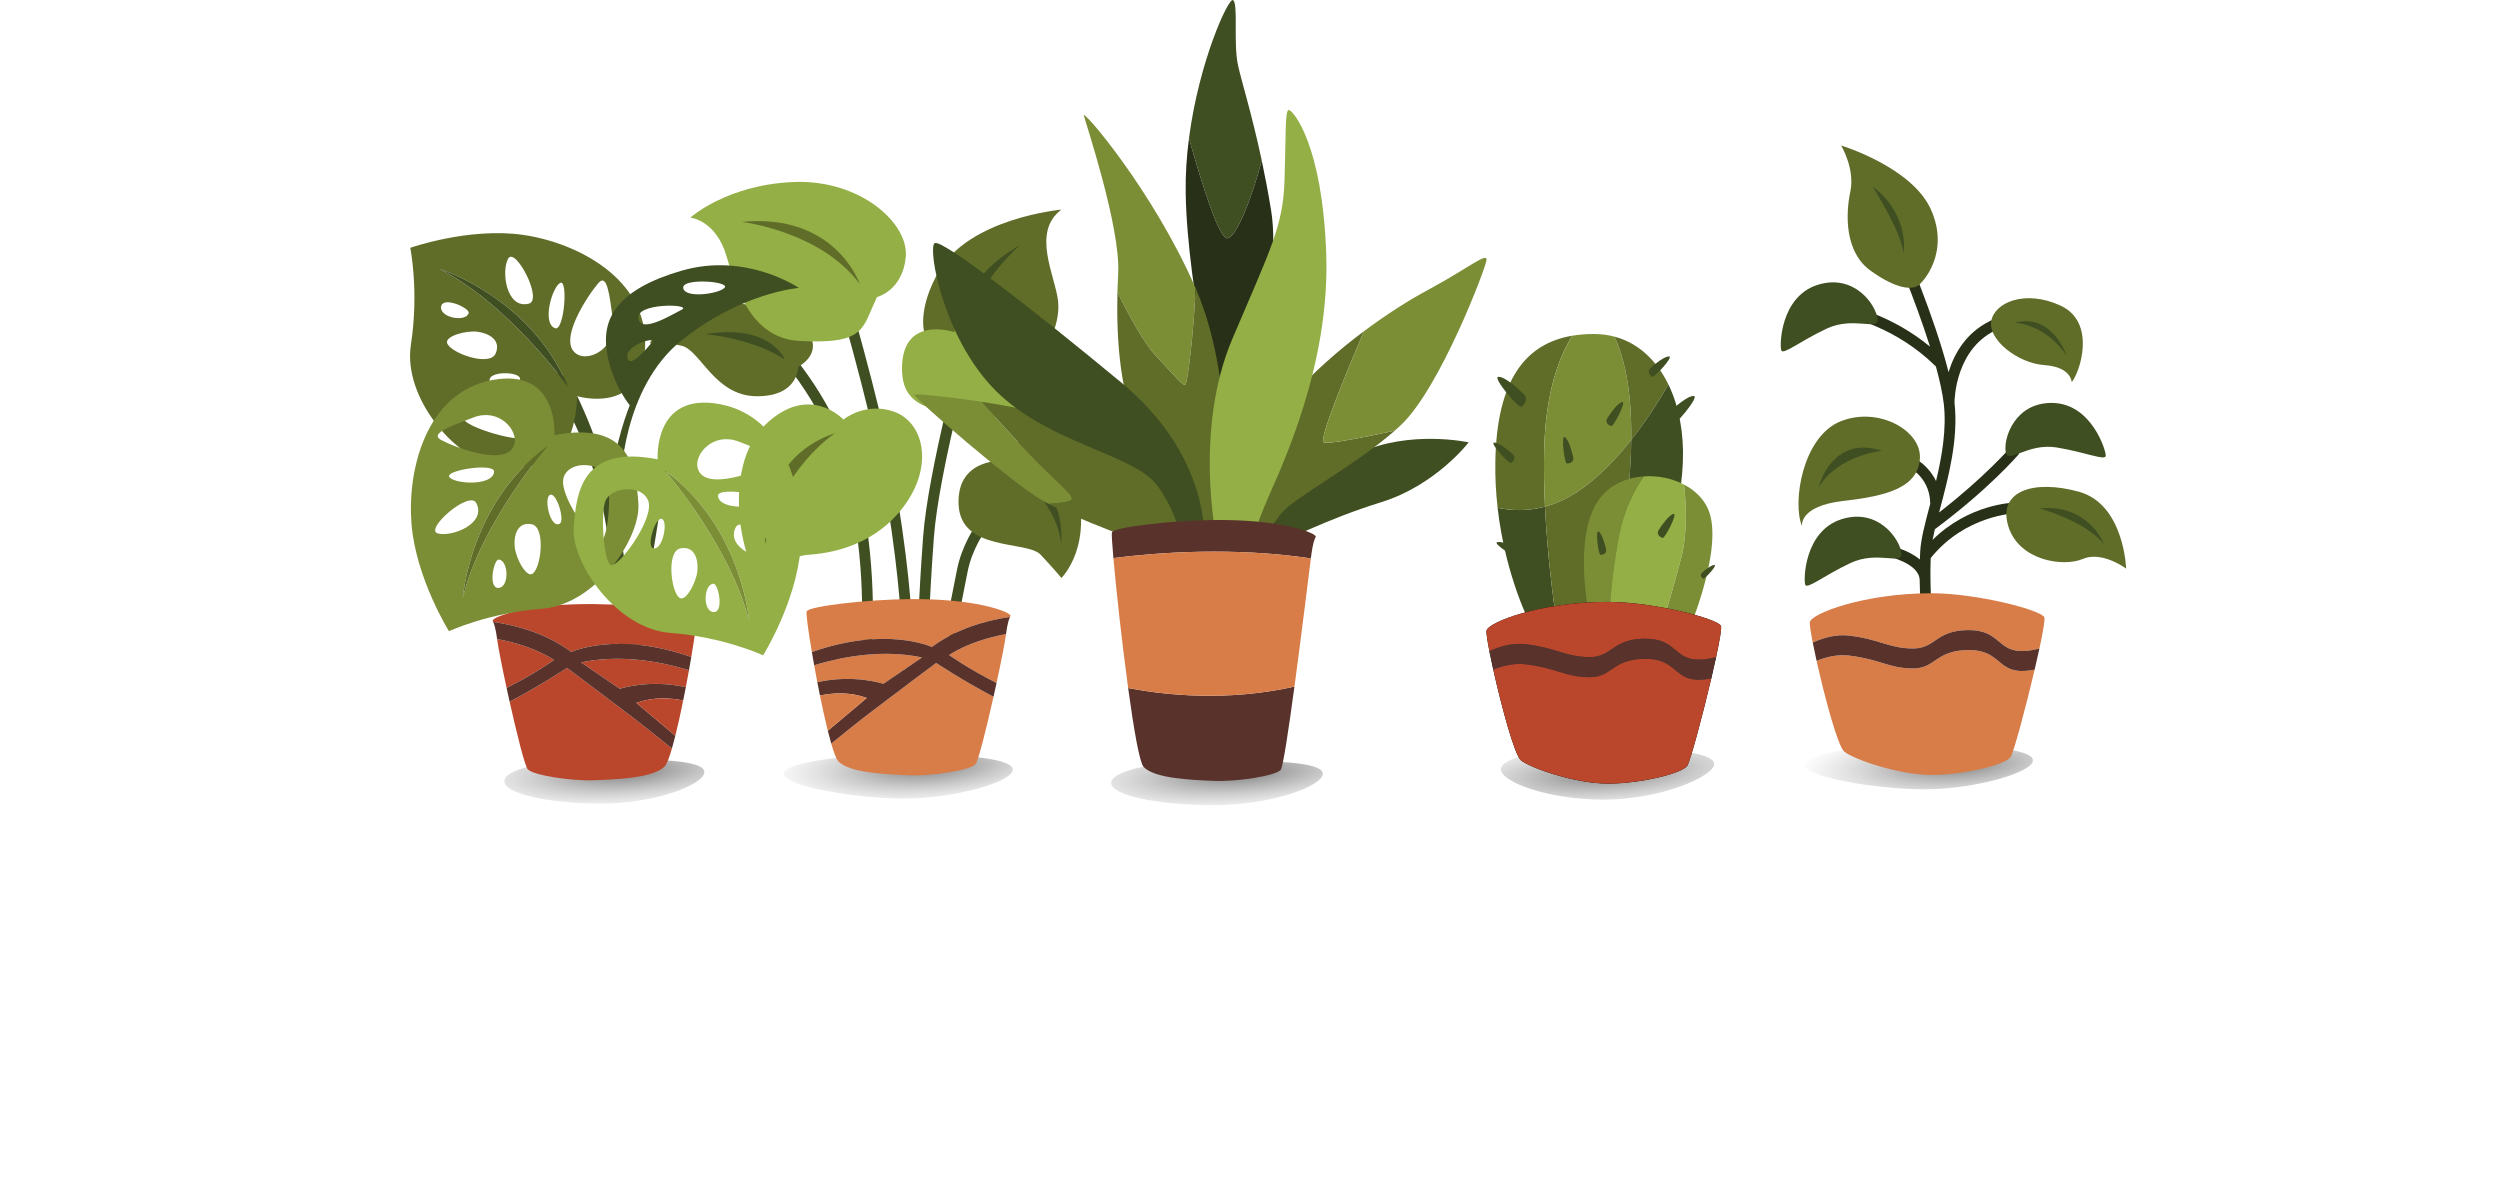 <svg width="1512" height="720" viewBox="0 0 1512 720" fill="none" xmlns="http://www.w3.org/2000/svg">
<g filter="url(#filter0_b_20_2)">
<rect x="-3" y="417" width="1515" height="303" fill="white"/>
</g>
<g filter="url(#filter1_f_20_2)">
<path d="M612.5 465.5C612.5 472.956 576.823 483 547 483C517.177 483 474 475.456 474 468C474 460.544 517.177 456 547 456C576.823 456 612.5 458.044 612.5 465.5Z" fill="url(#paint0_radial_20_2)" fill-opacity="0.57"/>
</g>
<path d="M527.492 387.114L520.988 386.632C521.024 386.162 524.328 339.036 512.36 292.432C500.476 246.166 470.03 213.973 469.724 213.653L474.432 209.141C475.728 210.493 506.35 242.826 518.674 290.81C530.916 338.484 527.528 386.632 527.492 387.114Z" fill="#3F4F21"/>
<path d="M550.746 379.936L545.05 376.766C544.822 377.172 544.772 377.492 544.77 377.506C545.298 374.088 542.498 335.45 534.212 289.874C525.986 244.624 503.704 169.305 503.48 168.549L509.73 166.693C509.954 167.453 532.338 243.106 540.626 288.708C548.064 329.622 552.786 376.274 550.746 379.936Z" fill="#3F4F21"/>
<path d="M561.586 383.546L555.066 383.45C555.068 383.274 555.358 365.262 558.3 324.688C561.26 283.886 583.456 203.417 584.398 200.011L590.682 201.751C590.452 202.579 567.716 285.004 564.804 325.16C561.878 365.506 561.588 383.37 561.586 383.546Z" fill="#3F4F21"/>
<path d="M577.172 385.428L570.804 384.024C570.83 383.908 573.462 371.932 578.772 344.686C584.312 316.26 608.91 295.464 609.956 294.592L614.132 299.598C613.896 299.798 590.262 319.818 585.172 345.934C579.842 373.274 577.2 385.308 577.172 385.428Z" fill="#3F4F21"/>
<path d="M510.074 253.754C510.074 253.754 489.378 231.108 462.628 257.094C435.88 283.084 447.762 343.97 465.026 359.562C465.026 359.562 468.18 336.878 489.156 335.504C510.132 334.13 534.62 325.544 549.478 302.086C564.336 278.628 557.654 254.778 540.39 248.882C523.126 242.988 510.074 253.754 510.074 253.754Z" fill="#93AF45"/>
<path d="M505.122 261.922C505.122 261.922 471.152 284.198 462.798 329.12C462.798 329.12 457.6 277.886 505.122 261.922Z" fill="#606D29"/>
<path d="M608.448 278.628C608.448 278.628 578.632 275.988 579.744 304.966C580.858 333.946 621.152 326.668 629.406 335.504C637.66 344.34 641.942 349.538 641.942 349.538C641.942 349.538 662.536 329.698 649.542 289.29C636.548 248.882 608.75 266.562 608.448 278.628Z" fill="#606D29"/>
<path d="M616.87 286.796C616.87 286.796 640.26 306.844 641.746 329.12C641.746 329.12 645.828 293.85 616.87 286.796Z" fill="#3F4F21"/>
<path d="M641.942 126.783C641.942 126.783 585.87 131.795 567.492 164.651C549.116 197.507 562.11 217.185 573.988 214.215L585.87 211.243C585.87 211.243 590.002 229.806 610.862 225.166C631.722 220.526 641.744 196.995 639.888 181.751C638.032 166.507 623.762 140.333 641.942 126.783Z" fill="#606D29"/>
<path d="M616.87 148.316C616.87 148.316 592.182 169.478 585.684 195.466C585.684 195.466 576.96 171.148 616.87 148.316Z" fill="#3F4F21"/>
<path d="M482.702 221.916C482.702 221.916 483.032 239.832 457.6 239.646C432.168 239.46 423.63 211.832 412.308 209.126C400.984 206.418 393 207.718 393 207.718C393 207.718 405.398 179.316 446.906 183.586C488.414 187.856 502.792 210.124 482.702 221.916Z" fill="#606D29"/>
<path d="M426.414 202.148C426.414 202.148 453.702 204.004 474.678 217.37C474.678 217.37 465.954 195.466 426.414 202.148Z" fill="#3F4F21"/>
<path d="M577.144 200.881C577.144 200.881 547.086 190.615 545.588 220.566C544.09 250.518 569.654 248.37 600.872 252.268C632.092 256.166 643.228 280.448 643.228 280.448C643.228 280.448 658.45 246.884 648.054 217.371C637.66 187.855 583.27 163.229 577.144 200.881Z" fill="#93AF45"/>
<path d="M587.542 207.717C587.542 207.717 623.368 213.753 636.548 248.884C636.548 248.884 635.992 208.089 587.542 207.717Z" fill="#606D29"/>
<path d="M417.504 131.609C417.504 131.609 433.096 133.095 439.408 154.999C445.718 176.903 455.576 204.933 483.876 206.233C512.174 207.531 519.688 203.819 525.028 191.753L530.368 179.687C530.368 179.687 545.96 175.789 547.816 155.369C549.672 134.951 520.156 108.405 479.876 110.075C439.594 111.747 417.504 131.609 417.504 131.609Z" fill="#93AF45"/>
<path d="M448.69 134.208C448.69 134.208 496.212 139.778 519.972 171.706C519.972 171.706 505.308 128.64 448.69 134.208Z" fill="#606D29"/>
<path d="M534.264 413.58L557.654 397.616C534.564 392.772 510.996 396.714 492.4 402.304C493.004 405.66 493.644 409.114 494.312 412.59C516.748 407.626 534.264 413.58 534.264 413.58Z" fill="#D87C48"/>
<path d="M563.594 391.304C578.55 380.112 596.642 375.216 610.862 373.102C611.346 372.088 611.37 372.372 610.374 371.466C608.33 369.608 590.138 361.98 549.858 362.346C524.428 362.576 489.156 366.616 487.858 369.772C487.408 370.86 488.772 381.108 491.014 394.366C536.118 378.432 563.594 391.304 563.594 391.304Z" fill="#D87C48"/>
<path d="M602.718 413.048C605.506 400.158 607.8 388.474 608.448 383.498C597.738 385.466 585.014 389.168 573.99 396.132C573.99 396.132 585.552 404.466 602.718 413.048Z" fill="#D87C48"/>
<path d="M528.696 429.174C518.858 436.654 509.804 443.922 502.734 449.726C504.308 455.144 505.77 459.014 506.978 460.36C513.476 467.598 536.678 468.34 549.858 468.898C563.038 469.456 586.798 465.928 589.954 462.216C591.684 460.18 596.55 440.744 600.88 421.392C582.184 411.584 566.194 400.958 566.194 400.958C566.194 400.958 551.156 412.096 528.696 429.174Z" fill="#D87C48"/>
<path d="M573.988 396.132C585.014 389.168 597.736 385.468 608.446 383.5C609.338 376.662 610.352 374.168 610.862 373.104C596.642 375.216 578.548 380.112 563.594 391.304C563.594 391.304 536.116 378.434 491.014 394.368C491.446 396.916 491.91 399.58 492.4 402.306C510.996 396.716 534.564 392.774 557.654 397.616L534.264 413.582C534.264 413.582 516.748 407.628 494.312 412.592C494.83 415.284 495.362 417.984 495.908 420.664C504.034 418.978 514.172 418.458 524.24 422.12L500.662 441.976C501.362 444.788 502.058 447.408 502.732 449.726C509.802 443.922 518.858 436.654 528.696 429.174C551.156 412.096 566.194 400.958 566.194 400.958C566.194 400.958 582.184 411.584 600.878 421.392C601.506 418.59 602.122 415.794 602.716 413.048C585.55 404.466 573.988 396.132 573.988 396.132Z" fill="#59332B"/>
<path d="M495.908 420.662C497.452 428.262 499.078 435.64 500.662 441.974L524.24 422.118C514.172 418.456 504.034 418.978 495.908 420.662Z" fill="#D87C48"/>
<g filter="url(#filter2_f_20_2)">
<path d="M800 468C800 475.456 768.661 487 734.27 487C699.879 487 672 480.956 672 473.5C672 466.044 699.879 460 734.27 460C768.661 460 800 460.544 800 468Z" fill="url(#paint1_radial_20_2)" fill-opacity="0.57"/>
</g>
<path d="M773.905 328.607C773.905 328.607 802.269 313.943 835.329 303.733C868.391 293.523 888.253 267.535 888.253 267.535C888.253 267.535 852.797 259.739 821.797 274.033C790.797 288.325 759.427 320.515 759.427 320.515L773.905 328.607Z" fill="#3F4F21"/>
<path d="M742.349 144.091C747.861 143.493 757.157 119.769 763.109 97.083C756.965 68.193 750.777 49.041 748.659 39.025C745.877 25.845 749.031 1.899 745.691 0.043C742.973 -1.467 725.157 37.047 719.095 83.633C726.831 111.155 737.307 144.639 742.349 144.091Z" fill="#3F4F21"/>
<path d="M768.789 127.387C766.987 116.287 765.049 106.211 763.107 97.085C757.157 119.769 747.859 143.495 742.347 144.093C737.307 144.641 726.831 111.157 719.093 83.633C717.701 94.333 716.929 105.455 717.101 116.619C718.031 176.393 739.233 263.265 739.233 263.265L748.659 259.183C748.659 259.183 776.297 173.607 768.789 127.387Z" fill="#283018"/>
<path d="M648.049 302.249C649.719 299.281 640.253 293.153 622.061 274.035C612.475 263.959 601.655 252.033 593.561 242.999C571.855 239.653 553.401 237.965 553.007 238.745C552.263 240.211 612.407 292.597 630.971 302.993C632.007 303.571 633.125 304.169 634.295 304.775C641.413 304.207 647.405 303.393 648.049 302.249Z" fill="#7B8E36"/>
<path d="M719.701 324.153C719.701 324.153 713.947 307.447 707.821 290.741C701.695 274.033 678.307 265.681 648.237 255.101C634.181 250.153 612.617 245.939 593.561 242.999C601.655 252.031 612.475 263.959 622.061 274.033C640.251 293.153 649.719 299.279 648.049 302.249C647.405 303.393 641.413 304.205 634.295 304.775C654.131 315.039 691.857 328.609 691.857 328.609L719.701 324.153Z" fill="#606D29"/>
<path d="M800.635 267.535C797.437 266.061 813.629 226.705 824.923 200.305C809.399 211.903 793.687 225.649 780.589 240.619C755.899 268.835 748.659 323.409 748.659 323.409L761.653 328.607C761.653 328.607 767.143 320.685 774.647 310.787C781.761 301.403 819.599 281.609 843.599 260.437C825.093 264.463 803.349 268.789 800.635 267.535Z" fill="#606D29"/>
<path d="M899.019 157.457C899.763 152.075 888.253 162.097 863.749 175.279C852.249 181.465 838.659 190.047 824.923 200.305C813.631 226.705 797.439 266.061 800.637 267.535C803.351 268.789 825.093 264.463 843.601 260.437C844.911 259.279 846.193 258.119 847.415 256.955C870.989 234.495 898.277 162.841 899.019 157.457Z" fill="#7B8E36"/>
<path d="M716.731 232.825C718.261 232.963 722.087 199.103 723.125 174.315C697.135 114.807 654.363 65.401 655.473 69.841C656.587 74.297 677.749 137.411 676.265 165.255C676.075 168.781 675.919 172.615 675.817 176.669C682.513 190.337 691.533 207.121 698.911 215.003C712.461 229.483 714.689 232.639 716.731 232.825Z" fill="#7B8E36"/>
<path d="M723.389 174.907C723.303 174.709 723.213 174.515 723.125 174.315C722.087 199.103 718.263 232.963 716.731 232.825C714.689 232.639 712.463 229.483 698.911 215.003C691.535 207.121 682.513 190.337 675.819 176.669C675.131 204.651 677.219 243.295 691.485 265.415C707.821 290.741 719.701 324.153 719.701 324.153L740.855 326.073C740.855 326.073 749.351 234.681 723.389 174.907Z" fill="#606D29"/>
<path d="M728.239 326.009C728.239 326.009 732.139 276.073 678.119 231.337C624.101 186.601 569.527 144.277 565.257 147.061C560.987 149.847 570.269 204.477 602.383 236.469C634.497 268.465 686.101 274.637 700.023 293.825C713.947 313.015 714.873 330.555 714.873 330.555L728.239 326.009Z" fill="#3F4F21"/>
<path d="M735.665 325.267C735.665 325.267 721.929 260.111 745.319 204.977C768.707 149.847 775.947 137.039 776.875 109.193C777.803 81.349 777.061 66.499 779.473 66.499C781.887 66.499 799.893 87.103 802.121 154.117C804.349 221.129 775.015 282.471 766.889 301.135C758.765 319.799 757.199 328.607 757.199 328.607L735.665 325.267Z" fill="#93AF45"/>
<path d="M682.301 416.127C685.647 440.633 689.153 461.017 691.601 463.747C698.099 470.987 721.303 471.729 734.483 472.285C747.663 472.841 771.423 469.315 774.579 465.603C775.963 463.973 779.359 441.315 782.883 415.269C742.393 424.331 705.301 420.545 682.301 416.127Z" fill="#59332B"/>
<path d="M792.809 337.719C792.915 336.887 793.005 336.181 793.073 335.651C794.813 322.295 797.039 325.475 794.999 323.617C792.955 321.761 774.765 314.133 734.483 314.499C709.053 314.731 673.781 318.767 672.483 321.925C672.219 322.563 672.581 328.461 673.377 337.521C700.771 334.047 745.945 330.755 792.809 337.719Z" fill="#59332B"/>
<path d="M673.377 337.521C675.033 356.337 678.569 388.795 682.301 416.127C705.301 420.545 742.393 424.329 782.883 415.269C787.069 384.331 791.427 348.633 792.809 337.719C745.945 330.753 700.771 334.047 673.377 337.521Z" fill="#D87C48"/>
<g filter="url(#filter3_f_20_2)">
<path d="M1229.5 459.883C1229.5 467.339 1193.82 477.383 1164 477.383C1134.18 477.383 1091 469.839 1091 462.383C1091 454.928 1134.18 450.383 1164 450.383C1193.82 450.383 1229.5 452.428 1229.5 459.883Z" fill="url(#paint2_radial_20_2)" fill-opacity="0.57"/>
</g>
<path d="M1168.82 326.522C1169.2 324.492 1169.66 322.338 1170.2 320.068C1202.7 295.976 1220.51 275.278 1221.25 274.398L1216.29 270.168C1216.13 270.364 1200.58 288.408 1172.76 309.946C1172.99 309.056 1173.22 308.168 1173.47 307.254C1178.42 288.54 1184.57 265.266 1182.08 243.564C1182.08 241.92 1182.52 209.7 1209.01 198.846L1206.54 192.812C1189.68 199.718 1182 213.558 1178.49 225.078C1170.05 191.514 1151.2 148.05 1150.25 145.868L1144.27 148.472C1144.46 148.914 1157.95 180.022 1167.28 209.656C1144.1 190.532 1120.82 185.766 1119.72 185.552L1118.46 191.95C1118.74 192.004 1146.73 197.788 1170.83 221.644C1173.09 229.852 1174.81 237.588 1175.58 244.074C1177.39 259.404 1174.5 275.944 1170.91 290.936C1165.44 279.48 1154.49 275.228 1154.35 275.172L1152.05 281.276C1152.21 281.334 1167.24 287.196 1167.41 304.636C1167.33 304.952 1167.25 305.274 1167.16 305.586C1164.3 316.418 1161.82 325.774 1161.37 333.168C1161.26 334.89 1161.18 336.636 1161.12 338.386C1154.19 332.502 1144.03 330.312 1143.4 330.176L1142.06 336.562C1142.25 336.6 1160.61 340.74 1161.01 350.656C1161.19 364.326 1162.23 375.892 1162.3 376.568L1168.79 375.972C1168.77 375.756 1166.97 355.774 1167.68 337.532C1188.59 311.462 1218.53 310.48 1218.84 310.474L1218.71 303.954C1217.47 303.978 1190.84 304.764 1168.82 326.522Z" fill="#283018"/>
<path d="M1150 334.702C1150.72 342.15 1135.52 332.752 1119.09 340.55C1102.66 348.346 1092.92 356.56 1091.8 353.636C1090.69 350.712 1091.25 321.336 1113.52 314.096C1135.8 306.858 1149.16 326.072 1150 334.702Z" fill="#3F4F21"/>
<path d="M1135.52 192.972C1136.24 200.42 1121.04 191.022 1104.61 198.82C1088.18 206.616 1078.44 214.83 1077.32 211.908C1076.21 208.984 1076.77 179.606 1099.04 172.368C1121.32 165.128 1134.68 184.342 1135.52 192.972Z" fill="#3F4F21"/>
<path d="M1213.08 273.548C1214.47 280.898 1226.27 267.688 1244.02 270.65C1261.78 273.612 1273.31 278.818 1273.56 275.702C1273.8 272.588 1265.08 244.53 1241.93 243.714C1218.78 242.898 1211.46 265.028 1213.08 273.548Z" fill="#3F4F21"/>
<path d="M1190.33 393.164C1170.28 393.362 1170.83 404.478 1156.54 404.292C1142.25 404.108 1136.87 398.722 1118.3 396.496C1111.4 395.668 1104.56 397.308 1098.68 399.694C1103.57 421.688 1111.54 451.45 1115.39 454.576C1121.33 459.402 1148.62 468.684 1168.11 468.684C1187.6 468.684 1212.85 462.556 1216 457.916C1217.86 455.184 1225.19 427.874 1230.56 404.986C1228.62 405.376 1226.7 405.658 1224.85 405.778C1207.59 406.89 1210.37 392.968 1190.33 393.164Z" fill="#D87C48"/>
<path d="M1118.3 384.404C1136.86 386.63 1142.25 392.014 1156.54 392.198C1170.83 392.384 1170.28 381.27 1190.33 381.072C1210.37 380.876 1207.59 394.798 1224.85 393.686C1227.61 393.508 1230.51 392.984 1233.44 392.238C1235.6 382.192 1236.92 374.67 1236.42 373.376C1234.75 369 1195.61 358.79 1168.11 358.79C1127.46 358.79 1095.53 371.042 1094.6 376.24C1094.38 377.452 1095.09 382.13 1096.35 388.614C1102.71 385.71 1110.47 383.462 1118.3 384.404Z" fill="#D87C48"/>
<path d="M1224.85 393.686C1207.59 394.8 1210.37 380.878 1190.33 381.072C1170.28 381.27 1170.83 392.386 1156.54 392.2C1142.25 392.014 1136.87 386.632 1118.3 384.404C1110.47 383.464 1102.72 385.712 1096.35 388.616C1097 391.91 1097.79 395.664 1098.68 399.694C1104.56 397.31 1111.4 395.668 1118.3 396.496C1136.87 398.724 1142.25 404.108 1156.54 404.294C1170.83 404.478 1170.28 393.362 1190.33 393.164C1210.37 392.97 1207.59 406.892 1224.85 405.778C1226.7 405.658 1228.62 405.378 1230.56 404.986C1231.62 400.486 1232.59 396.176 1233.44 392.238C1230.51 392.984 1227.61 393.508 1224.85 393.686Z" fill="#59332B"/>
<path d="M1252.98 231.12C1252.98 231.12 1252.75 221.932 1236.52 220.82C1220.3 219.704 1202.35 205.47 1204.29 194.21C1206.24 182.95 1224.76 174.876 1246.34 184.9C1267.92 194.922 1258.08 224.994 1252.98 231.12Z" fill="#606D29"/>
<path d="M1250.24 215.528C1250.24 215.528 1239.38 197.29 1218.77 195.202C1218.77 195.202 1238.68 187.404 1250.24 215.528Z" fill="#3F4F21"/>
<path d="M1089.85 318.172C1089.85 318.172 1087.77 306.022 1114.91 302.96C1142.06 299.896 1159.74 294.606 1161.14 277.62C1162.53 260.634 1136.35 245.6 1113.24 254.788C1090.13 263.976 1083.87 304.01 1089.85 318.172Z" fill="#606D29"/>
<path d="M1138.3 272.608C1138.3 272.608 1111.43 275.254 1099.88 294.884C1099.88 294.884 1107.4 262.584 1138.3 272.608Z" fill="#3F4F21"/>
<path d="M1285.88 343.89C1285.88 343.89 1271.39 333.03 1259.7 338.042C1248.01 343.054 1221 339.234 1214.6 318.172C1208.19 297.11 1229.63 289.818 1257.2 297.362C1284.76 304.908 1285.88 343.89 1285.88 343.89Z" fill="#606D29"/>
<path d="M1233.44 307.414C1233.44 307.414 1261.51 315.21 1272.51 329.132C1272.51 329.132 1263.7 304.768 1233.44 307.414Z" fill="#3F4F21"/>
<path d="M1113.52 88C1113.52 88 1122.01 102.06 1119.09 115.844C1116.17 129.626 1115.61 152.458 1131.34 163.736C1147.07 175.014 1156.12 175.152 1159.74 172.926C1163.36 170.698 1179.37 152.458 1167.82 126.704C1156.26 100.948 1113.52 88 1113.52 88Z" fill="#606D29"/>
<path d="M1132.45 112.782C1132.45 112.782 1149.44 139.094 1151.39 153.156C1151.39 153.156 1155.15 129.628 1132.45 112.782Z" fill="#3F4F21"/>
<g filter="url(#filter4_f_20_2)">
<path d="M426 467C426 474.456 396.375 486 363.865 486C331.355 486 305 479.956 305 472.5C305 465.044 331.355 459 363.865 459C396.375 459 426 459.544 426 467Z" fill="url(#paint3_radial_20_2)" fill-opacity="0.57"/>
</g>
<path d="M343.512 228.919C343.512 228.919 360.584 257.529 370.93 302.619C381.276 347.707 381.512 380.801 381.512 380.801C381.512 380.801 388.7 328.987 394.68 300.315L400.664 271.641L404.904 275.359C404.904 275.359 390.98 353.199 390.212 371.429L389.444 389.659L374.208 390.211C374.208 390.211 371.438 307.549 351.762 265.257L332.086 222.963L343.512 228.919Z" fill="#3F4F21"/>
<path d="M317.39 265.117C326.16 263.777 332.604 245.917 323.29 239.561C313.976 233.203 279.48 248.193 280.33 253.195C281.104 257.747 308.62 266.457 317.39 265.117ZM314.5 228.781C313.494 224.511 294.62 224.359 296.164 230.605C297.12 234.479 315.504 233.053 314.5 228.781ZM343.512 233.885C320.996 179.811 265.898 162.711 265.898 162.711C307.652 183.793 343.512 233.885 343.512 233.885ZM299.696 213.923C303.408 205.695 295.578 201.531 288.816 200.643C282.054 199.753 269.734 203.135 270.348 207.147C271.254 213.083 295.984 222.151 299.696 213.923ZM283.47 189.315C284.302 186.417 267.814 178.801 266.774 185.459C265.736 192.117 281.79 195.151 283.47 189.315ZM319.87 183.643C328.604 181.387 311.56 148.831 307.314 156.445C303.068 164.061 306.208 187.173 319.87 183.643ZM338.762 171.123C333.818 173.851 327.626 195.643 335.752 198.527C341.256 200.481 343.704 168.395 338.762 171.123ZM361.99 171.103C356.856 176.817 335.502 207.507 349.63 214.577C357.374 218.455 372.922 209.969 370.72 193.645C368.516 177.323 367.124 165.391 361.99 171.103ZM248.516 208.497C253.53 176.007 248.118 149.875 248.118 149.875C248.118 149.875 283.684 137.375 316.294 142.045C348.902 146.715 392.088 168.631 390.15 210.075C388.212 251.517 349.092 239.585 349.092 239.585C347.296 286.575 318.882 283.801 297.502 280.515C276.124 277.231 243.502 240.991 248.516 208.497Z" fill="#606D29"/>
<path d="M265.899 162.711C307.653 183.793 343.513 233.885 343.513 233.885C320.997 179.811 265.899 162.711 265.899 162.711Z" fill="#3F4F21"/>
<path d="M394.358 206.989C391.358 210.707 380.366 223.637 379.396 216.041C378.426 208.445 397.36 203.273 394.358 206.989ZM386.066 192.443C384.892 182.907 418.952 183.875 412.348 187.271C405.742 190.665 387.238 201.979 386.066 192.443ZM413.198 174.017C412.74 168.007 441.786 170.137 438.23 174.017C434.674 177.895 413.704 180.643 413.198 174.017ZM366.914 212.073C369.698 231.557 380.858 245.135 380.858 245.135C380.858 245.135 370.888 269.863 370.374 291.037H375.518C375.518 291.037 376.12 234.749 412.348 205.757C448.574 176.765 483.164 174.143 483.164 174.143C483.164 174.143 451.442 152.359 412.348 163.673C373.254 174.987 364.132 192.591 366.914 212.073Z" fill="#3F4F21"/>
<path d="M374.838 416.583L351.448 400.621C374.538 395.777 398.106 399.717 416.702 405.309C416.098 408.663 415.458 412.117 414.79 415.595C392.354 410.629 374.838 416.583 374.838 416.583Z" fill="#BA462B"/>
<path d="M345.508 394.307C330.552 383.113 312.46 378.217 298.242 376.105C297.758 375.091 297.732 375.373 298.73 374.469C300.772 372.611 318.964 364.983 359.246 365.349C384.674 365.581 419.946 369.619 421.246 372.773C421.694 373.861 420.332 384.111 418.088 397.369C372.984 381.435 345.508 394.307 345.508 394.307Z" fill="#BA462B"/>
<path d="M306.385 416.051C303.597 403.161 301.301 391.477 300.653 386.501C311.365 388.469 324.087 392.171 335.113 399.133C335.113 399.133 323.551 407.469 306.385 416.051Z" fill="#BA462B"/>
<path d="M380.406 432.177C390.244 439.657 399.3 446.923 406.37 452.729C404.796 458.147 403.332 462.017 402.124 463.363C395.628 470.603 372.424 471.345 359.244 471.901C346.066 472.459 322.304 468.931 319.148 465.219C317.418 463.183 312.554 443.747 308.222 424.395C326.918 414.587 342.908 403.961 342.908 403.961C342.908 403.961 357.946 415.099 380.406 432.177Z" fill="#BA462B"/>
<path d="M335.113 399.133C324.087 392.171 311.365 388.469 300.655 386.501C299.763 379.665 298.749 377.171 298.241 376.105C312.459 378.217 330.553 383.113 345.507 394.307C345.507 394.307 372.986 381.435 418.088 397.369C417.656 399.919 417.192 402.581 416.702 405.309C398.108 399.717 374.538 395.775 351.447 400.619L374.838 416.583C374.838 416.583 392.356 410.629 414.79 415.593C414.272 418.285 413.74 420.985 413.194 423.665C405.068 421.981 394.93 421.461 384.862 425.121L408.442 444.977C407.74 447.789 407.044 450.411 406.37 452.729C399.3 446.923 390.246 439.657 380.406 432.175C357.946 415.097 342.909 403.959 342.909 403.959C342.909 403.959 326.917 414.587 308.223 424.395C307.595 421.593 306.979 418.795 306.385 416.051C323.551 407.469 335.113 399.133 335.113 399.133Z" fill="#59332B"/>
<path d="M413.194 423.665C411.65 431.267 410.024 438.643 408.442 444.977L384.862 425.123C394.93 421.461 405.068 421.981 413.194 423.665Z" fill="#BA462B"/>
<path d="M363.652 327.125C359.034 329.079 336.983 298.839 341.025 288.333C345.065 277.829 363.652 280.089 366.884 288.333C370.116 296.579 367.854 325.347 363.652 327.125ZM338.439 316.781C332.781 319.691 328.739 301.263 332.619 299.325C336.499 297.385 341.947 314.977 338.439 316.781ZM279.927 361.545C279.927 361.545 284.131 304.011 331.085 269.909C331.085 269.909 290.919 316.117 279.927 361.545ZM321.629 347.213C317.911 348.711 311.931 337.471 311.283 330.681C310.637 323.893 312.901 315.327 321.629 317.091C330.357 318.857 327.131 344.993 321.629 347.213ZM301.587 355.573C294.959 356.057 298.619 338.279 301.587 338.439C307.567 338.763 308.213 355.087 301.587 355.573ZM264.721 322.599C256.465 320.175 283.959 296.245 288.065 304.247C294.487 316.765 272.977 325.023 264.721 322.599ZM298.839 285.423C297.871 293.991 275.565 292.859 271.847 288.659C268.129 284.455 299.495 279.621 298.839 285.423ZM286.393 252.451C301.587 246.633 313.187 259.873 311.181 268.291C307.523 283.647 273.301 269.747 266.673 266.029C260.047 262.311 271.199 258.271 286.393 252.451ZM386.088 304.247C384.502 282.677 380.862 254.369 335.325 263.189C335.325 263.189 338.109 222.389 297.865 229.825C257.623 237.257 246.147 284.267 248.895 317.091C251.643 349.917 271.539 381.757 271.539 381.757C271.539 381.757 295.445 370.603 327.771 368.179C360.096 365.755 387.676 325.817 386.088 304.247Z" fill="#7B8E36"/>
<path d="M279.927 361.545C290.919 316.117 331.085 269.909 331.085 269.909C284.131 304.011 279.927 361.545 279.927 361.545Z" fill="#606D29"/>
<path d="M366.192 302.921C369.424 294.677 388.012 292.413 392.052 302.921C396.094 313.427 374.042 343.665 369.424 341.713C365.222 339.933 362.958 311.163 366.192 302.921ZM400.458 313.911C404.336 315.851 400.296 334.277 394.64 331.367C391.13 329.561 396.578 311.971 400.458 313.911ZM401.992 284.493C448.944 318.599 453.15 376.129 453.15 376.129C442.158 330.705 401.992 284.493 401.992 284.493ZM411.448 331.679C420.176 329.913 422.44 338.479 421.792 345.267C421.146 352.055 415.166 363.297 411.448 361.797C405.946 359.579 402.72 333.443 411.448 331.679ZM431.49 353.027C434.458 352.865 438.118 370.643 431.49 370.159C424.864 369.673 425.51 353.349 431.49 353.027ZM445.014 318.833C449.118 310.831 476.612 334.761 468.356 337.187C460.1 339.611 438.592 331.353 445.014 318.833ZM461.232 303.243C457.514 307.447 435.206 308.577 434.236 300.011C433.58 294.209 464.948 299.041 461.232 303.243ZM466.402 280.615C459.776 284.333 425.556 298.233 421.896 282.879C419.89 274.459 431.49 261.219 446.684 267.039C461.878 272.857 473.03 276.897 466.402 280.615ZM405.306 382.767C437.632 385.191 461.536 396.343 461.536 396.343C461.536 396.343 481.436 364.501 484.182 331.679C486.93 298.855 475.454 251.845 435.212 244.409C394.968 236.973 397.752 277.775 397.752 277.775C352.211 268.955 348.573 297.263 346.985 318.833C345.399 340.403 372.98 380.341 405.306 382.767Z" fill="#93AF45"/>
<path d="M453.148 376.129C442.158 330.703 401.99 284.493 401.99 284.493C448.944 318.597 453.148 376.129 453.148 376.129Z" fill="#7B8E36"/>
<g filter="url(#filter5_f_20_2)">
<path d="M1036.73 462.057C1036.73 469.513 1004.39 483.625 970 483.625C935.609 483.625 907.73 472.756 907.73 465.3C907.73 457.845 935.609 451.8 970 451.8C1004.39 451.8 1036.73 454.601 1036.73 462.057Z" fill="url(#paint4_radial_20_2)" fill-opacity="0.57"/>
</g>
<path d="M905.753 307.114C910.549 349.406 926.069 378.598 926.069 378.598L941.765 378.426C939.229 361.688 935.791 335.082 934.411 306.418C923.765 309.278 913.927 308.828 905.753 307.114Z" fill="#3F4F21"/>
<path d="M934.411 306.42C933.851 294.816 933.627 282.876 933.939 271.114C934.883 235.572 943.781 214.414 950.925 203.03C922.875 207.75 905.277 229.342 904.381 278.986C904.203 288.842 904.749 298.26 905.753 307.116C913.929 308.83 923.765 309.28 934.411 306.42Z" fill="#606D29"/>
<path d="M934.411 306.42C940.601 304.756 947.055 301.994 953.617 297.678C966.021 289.518 977.201 277.874 986.595 265.998C986.961 233.334 981.431 214.194 976.379 203.58C972.481 202.548 968.333 202 963.947 202C959.391 202 955.047 202.336 950.925 203.03C943.781 214.414 934.883 235.572 933.939 271.114C933.627 282.876 933.851 294.816 934.411 306.42Z" fill="#7B8E36"/>
<path d="M986.595 265.998C977.201 277.874 966.021 289.518 953.617 297.678C947.055 301.994 940.601 304.756 934.411 306.42C935.793 335.082 939.229 361.688 941.767 378.426L977.647 378.032C979.963 358.618 983.493 324.712 986.083 280.46C986.383 275.366 986.545 270.554 986.595 265.998Z" fill="#606D29"/>
<path d="M986.595 265.998C996.135 253.94 1003.82 241.664 1009.05 232.528C1002.01 218.054 990.935 207.424 976.381 203.58C981.431 214.194 986.963 233.334 986.595 265.998Z" fill="#606D29"/>
<path d="M1009.05 232.527C1003.82 241.663 996.133 253.941 986.595 265.997C986.543 270.553 986.381 275.365 986.083 280.461C983.493 324.712 979.961 358.618 977.647 378.032L996.813 377.822C996.813 377.822 1016.21 320.308 1017.81 278.985C1018.47 261.797 1015.41 245.597 1009.05 232.527Z" fill="#3F4F21"/>
<path d="M994.261 288.094C983.555 288.814 973.247 293.316 966.895 302.352C950.909 325.102 961.239 372.45 961.239 372.45L973.265 374.266C973.721 363.916 975.033 347.204 978.703 326.702C982.071 307.872 988.777 295.51 994.261 288.094Z" fill="#7B8E36"/>
<path d="M1018.48 293.066C1011.31 289.301 1002.67 287.527 994.263 288.093C988.777 295.51 982.073 307.872 978.703 326.702C975.033 347.204 973.723 363.916 973.267 374.266L1004.89 379.044C1007.62 370.144 1012.56 353.644 1016.83 337.242C1020.75 322.154 1019.77 304.318 1018.48 293.066Z" fill="#93AF45"/>
<path d="M1033.31 308.5C1030.59 301.81 1025.17 296.578 1018.48 293.066C1019.76 304.318 1020.75 322.154 1016.83 337.242C1012.56 353.644 1007.62 370.144 1004.89 379.042L1021.25 381.514C1021.25 381.514 1042.65 331.498 1033.31 308.5Z" fill="#7B8E36"/>
<path d="M906.141 227.938C902.577 228.306 918.561 247.258 920.161 246.028C921.759 244.798 924.711 241.478 921.391 238.156C918.069 234.836 909.831 227.558 906.141 227.938Z" fill="#3F4F21"/>
<path d="M903.571 267.681C900.939 267.931 912.741 280.825 913.921 279.987C915.103 279.151 917.281 276.891 914.829 274.633C912.379 272.375 906.295 267.423 903.571 267.681Z" fill="#3F4F21"/>
<path d="M946.333 264.305C944.043 262.981 946.175 280.331 947.623 280.335C949.069 280.339 952.155 279.763 951.469 276.501C950.783 273.237 948.701 265.675 946.333 264.305Z" fill="#3F4F21"/>
<path d="M966.807 321.426C964.791 320.26 966.667 335.53 967.939 335.532C969.213 335.536 971.931 335.03 971.327 332.158C970.723 329.288 968.891 322.632 966.807 321.426Z" fill="#3F4F21"/>
<path d="M905.395 327.952C902.917 328.872 917.641 338.292 918.565 337.18C919.491 336.068 921.015 333.324 918.065 331.772C915.113 330.22 907.961 327 905.395 327.952Z" fill="#3F4F21"/>
<path d="M1024.46 239.516C1028.03 239.884 1012.04 258.836 1010.44 257.606C1008.85 256.376 1005.89 253.056 1009.21 249.734C1012.54 246.414 1020.77 239.136 1024.46 239.516Z" fill="#3F4F21"/>
<path d="M1009.54 215.577C1012.17 215.827 1000.37 228.721 999.185 227.883C998.005 227.047 995.827 224.787 998.277 222.529C1000.73 220.271 1006.81 215.319 1009.54 215.577Z" fill="#3F4F21"/>
<path d="M1036.98 341.706C1038.75 341.874 1030.8 350.568 1030 350.002C1029.2 349.438 1027.73 347.916 1029.39 346.392C1031.04 344.87 1035.14 341.532 1036.98 341.706Z" fill="#3F4F21"/>
<path d="M981.169 243.135C983.773 242.677 975.815 258.241 974.455 257.749C973.095 257.255 970.393 255.655 972.159 252.827C973.923 249.999 978.473 243.609 981.169 243.135Z" fill="#3F4F21"/>
<path d="M1012.24 310.77C1014.84 310.312 1006.88 325.876 1005.53 325.384C1004.16 324.89 1001.46 323.29 1003.23 320.462C1004.99 317.632 1009.54 311.244 1012.24 310.77Z" fill="#3F4F21"/>
<path d="M994.761 398.408C974.715 398.604 975.271 409.72 960.977 409.534C946.683 409.35 941.301 403.966 922.737 401.74C915.841 400.91 908.999 402.552 903.117 404.936C908.007 426.93 915.979 456.692 919.829 459.818C925.767 464.644 953.055 473.926 972.547 473.926C992.039 473.926 1017.28 467.8 1020.44 463.16C1022.3 460.426 1029.63 433.118 1035 410.228C1033.05 410.62 1031.14 410.9 1029.29 411.02C1012.02 412.134 1014.81 398.212 994.761 398.408Z" fill="black"/>
<path d="M922.739 389.648C941.303 391.876 946.685 397.258 960.979 397.444C975.273 397.63 974.715 386.514 994.763 386.316C1014.81 386.12 1012.03 400.044 1029.29 398.93C1032.05 398.752 1034.95 398.23 1037.88 397.482C1040.04 387.436 1041.35 379.916 1040.86 378.622C1039.19 374.244 1000.05 364.034 972.547 364.034C931.895 364.034 899.967 376.286 899.039 381.484C898.823 382.698 899.525 387.376 900.791 393.86C907.153 390.956 914.905 388.708 922.739 389.648Z" fill="black"/>
<path d="M1029.29 398.928C1012.02 400.042 1014.81 386.12 994.761 386.316C974.715 386.512 975.271 397.63 960.979 397.444C946.685 397.258 941.301 391.874 922.739 389.646C914.905 388.706 907.153 390.956 900.789 393.858C901.433 397.154 902.223 400.908 903.119 404.936C908.999 402.552 915.841 400.912 922.739 401.74C941.301 403.968 946.685 409.35 960.979 409.536C975.271 409.72 974.715 398.604 994.761 398.408C1014.81 398.212 1012.02 412.134 1029.29 411.02C1031.14 410.9 1033.05 410.622 1035 410.228C1036.05 405.73 1037.03 401.418 1037.88 397.482C1034.95 398.228 1032.05 398.75 1029.29 398.928Z" fill="black"/>
<path d="M994.761 398.408C974.715 398.604 975.271 409.72 960.977 409.534C946.683 409.35 941.301 403.966 922.737 401.74C915.841 400.91 908.999 402.552 903.117 404.936C908.007 426.93 915.979 456.692 919.829 459.818C925.767 464.644 953.055 473.926 972.547 473.926C992.039 473.926 1017.28 467.8 1020.44 463.16C1022.3 460.426 1029.63 433.118 1035 410.228C1033.05 410.62 1031.14 410.9 1029.29 411.02C1012.02 412.134 1014.81 398.212 994.761 398.408Z" fill="#BA462B"/>
<path d="M922.739 389.648C941.303 391.876 946.685 397.258 960.979 397.444C975.273 397.63 974.715 386.514 994.763 386.316C1014.81 386.12 1012.03 400.044 1029.29 398.93C1032.05 398.752 1034.95 398.23 1037.88 397.482C1040.04 387.436 1041.35 379.916 1040.86 378.622C1039.19 374.244 1000.05 364.034 972.547 364.034C931.895 364.034 899.967 376.286 899.039 381.484C898.823 382.698 899.525 387.376 900.791 393.86C907.153 390.956 914.905 388.708 922.739 389.648Z" fill="#BA462B"/>
<path d="M1029.29 398.928C1012.02 400.042 1014.81 386.12 994.761 386.316C974.715 386.512 975.271 397.63 960.979 397.444C946.685 397.258 941.301 391.874 922.739 389.646C914.905 388.706 907.153 390.956 900.789 393.858C901.433 397.154 902.223 400.908 903.119 404.936C908.999 402.552 915.841 400.912 922.739 401.74C941.301 403.968 946.685 409.35 960.979 409.536C975.271 409.72 974.715 398.604 994.761 398.408C1014.81 398.212 1012.02 412.134 1029.29 411.02C1031.14 410.9 1033.05 410.622 1035 410.228C1036.05 405.73 1037.03 401.418 1037.88 397.482C1034.95 398.228 1032.05 398.75 1029.29 398.928Z" fill="#59332B"/>
<defs>
<filter id="filter0_b_20_2" x="-7" y="413" width="1523" height="311" filterUnits="userSpaceOnUse" color-interpolation-filters="sRGB">
<feFlood flood-opacity="0" result="BackgroundImageFix"/>
<feGaussianBlur in="BackgroundImageFix" stdDeviation="2"/>
<feComposite in2="SourceAlpha" operator="in" result="effect1_backgroundBlur_20_2"/>
<feBlend mode="normal" in="SourceGraphic" in2="effect1_backgroundBlur_20_2" result="shape"/>
</filter>
<filter id="filter1_f_20_2" x="470" y="452" width="146.5" height="35" filterUnits="userSpaceOnUse" color-interpolation-filters="sRGB">
<feFlood flood-opacity="0" result="BackgroundImageFix"/>
<feBlend mode="normal" in="SourceGraphic" in2="BackgroundImageFix" result="shape"/>
<feGaussianBlur stdDeviation="2" result="effect1_foregroundBlur_20_2"/>
</filter>
<filter id="filter2_f_20_2" x="668" y="456" width="136" height="35" filterUnits="userSpaceOnUse" color-interpolation-filters="sRGB">
<feFlood flood-opacity="0" result="BackgroundImageFix"/>
<feBlend mode="normal" in="SourceGraphic" in2="BackgroundImageFix" result="shape"/>
<feGaussianBlur stdDeviation="2" result="effect1_foregroundBlur_20_2"/>
</filter>
<filter id="filter3_f_20_2" x="1087" y="446.383" width="146.5" height="35" filterUnits="userSpaceOnUse" color-interpolation-filters="sRGB">
<feFlood flood-opacity="0" result="BackgroundImageFix"/>
<feBlend mode="normal" in="SourceGraphic" in2="BackgroundImageFix" result="shape"/>
<feGaussianBlur stdDeviation="2" result="effect1_foregroundBlur_20_2"/>
</filter>
<filter id="filter4_f_20_2" x="301" y="455" width="129" height="35" filterUnits="userSpaceOnUse" color-interpolation-filters="sRGB">
<feFlood flood-opacity="0" result="BackgroundImageFix"/>
<feBlend mode="normal" in="SourceGraphic" in2="BackgroundImageFix" result="shape"/>
<feGaussianBlur stdDeviation="2" result="effect1_foregroundBlur_20_2"/>
</filter>
<filter id="filter5_f_20_2" x="903.73" y="447.8" width="137" height="39.824" filterUnits="userSpaceOnUse" color-interpolation-filters="sRGB">
<feFlood flood-opacity="0" result="BackgroundImageFix"/>
<feBlend mode="normal" in="SourceGraphic" in2="BackgroundImageFix" result="shape"/>
<feGaussianBlur stdDeviation="2" result="effect1_foregroundBlur_20_2"/>
</filter>
<radialGradient id="paint0_radial_20_2" cx="0" cy="0" r="1" gradientUnits="userSpaceOnUse" gradientTransform="translate(559.5 463.714) rotate(86.743) scale(26.4 105.822)">
<stop stop-color="#161616"/>
<stop offset="0.915" stop-color="#818181" stop-opacity="0"/>
</radialGradient>
<radialGradient id="paint1_radial_20_2" cx="0" cy="0" r="1" gradientUnits="userSpaceOnUse" gradientTransform="translate(748.685 467.714) rotate(86.245) scale(26.414 121.964)">
<stop stop-color="#161616"/>
<stop offset="0.915" stop-color="#818181" stop-opacity="0"/>
</radialGradient>
<radialGradient id="paint2_radial_20_2" cx="0" cy="0" r="1" gradientUnits="userSpaceOnUse" gradientTransform="translate(1182.5 462.714) rotate(86.743) scale(26.4 105.822)">
<stop stop-color="#161616"/>
<stop offset="0.915" stop-color="#818181" stop-opacity="0"/>
</radialGradient>
<radialGradient id="paint3_radial_20_2" cx="0" cy="0" r="1" gradientUnits="userSpaceOnUse" gradientTransform="translate(377.491 466.714) rotate(86.45) scale(26.408 115.32)">
<stop stop-color="#161616"/>
<stop offset="0.915" stop-color="#818181" stop-opacity="0"/>
</radialGradient>
<radialGradient id="paint4_radial_20_2" cx="0" cy="0" r="1" gradientUnits="userSpaceOnUse" gradientTransform="translate(972.685 467.714) rotate(86.245) scale(26.414 121.964)">
<stop stop-color="#161616"/>
<stop offset="0.915" stop-color="#818181" stop-opacity="0"/>
</radialGradient>
</defs>
</svg>
